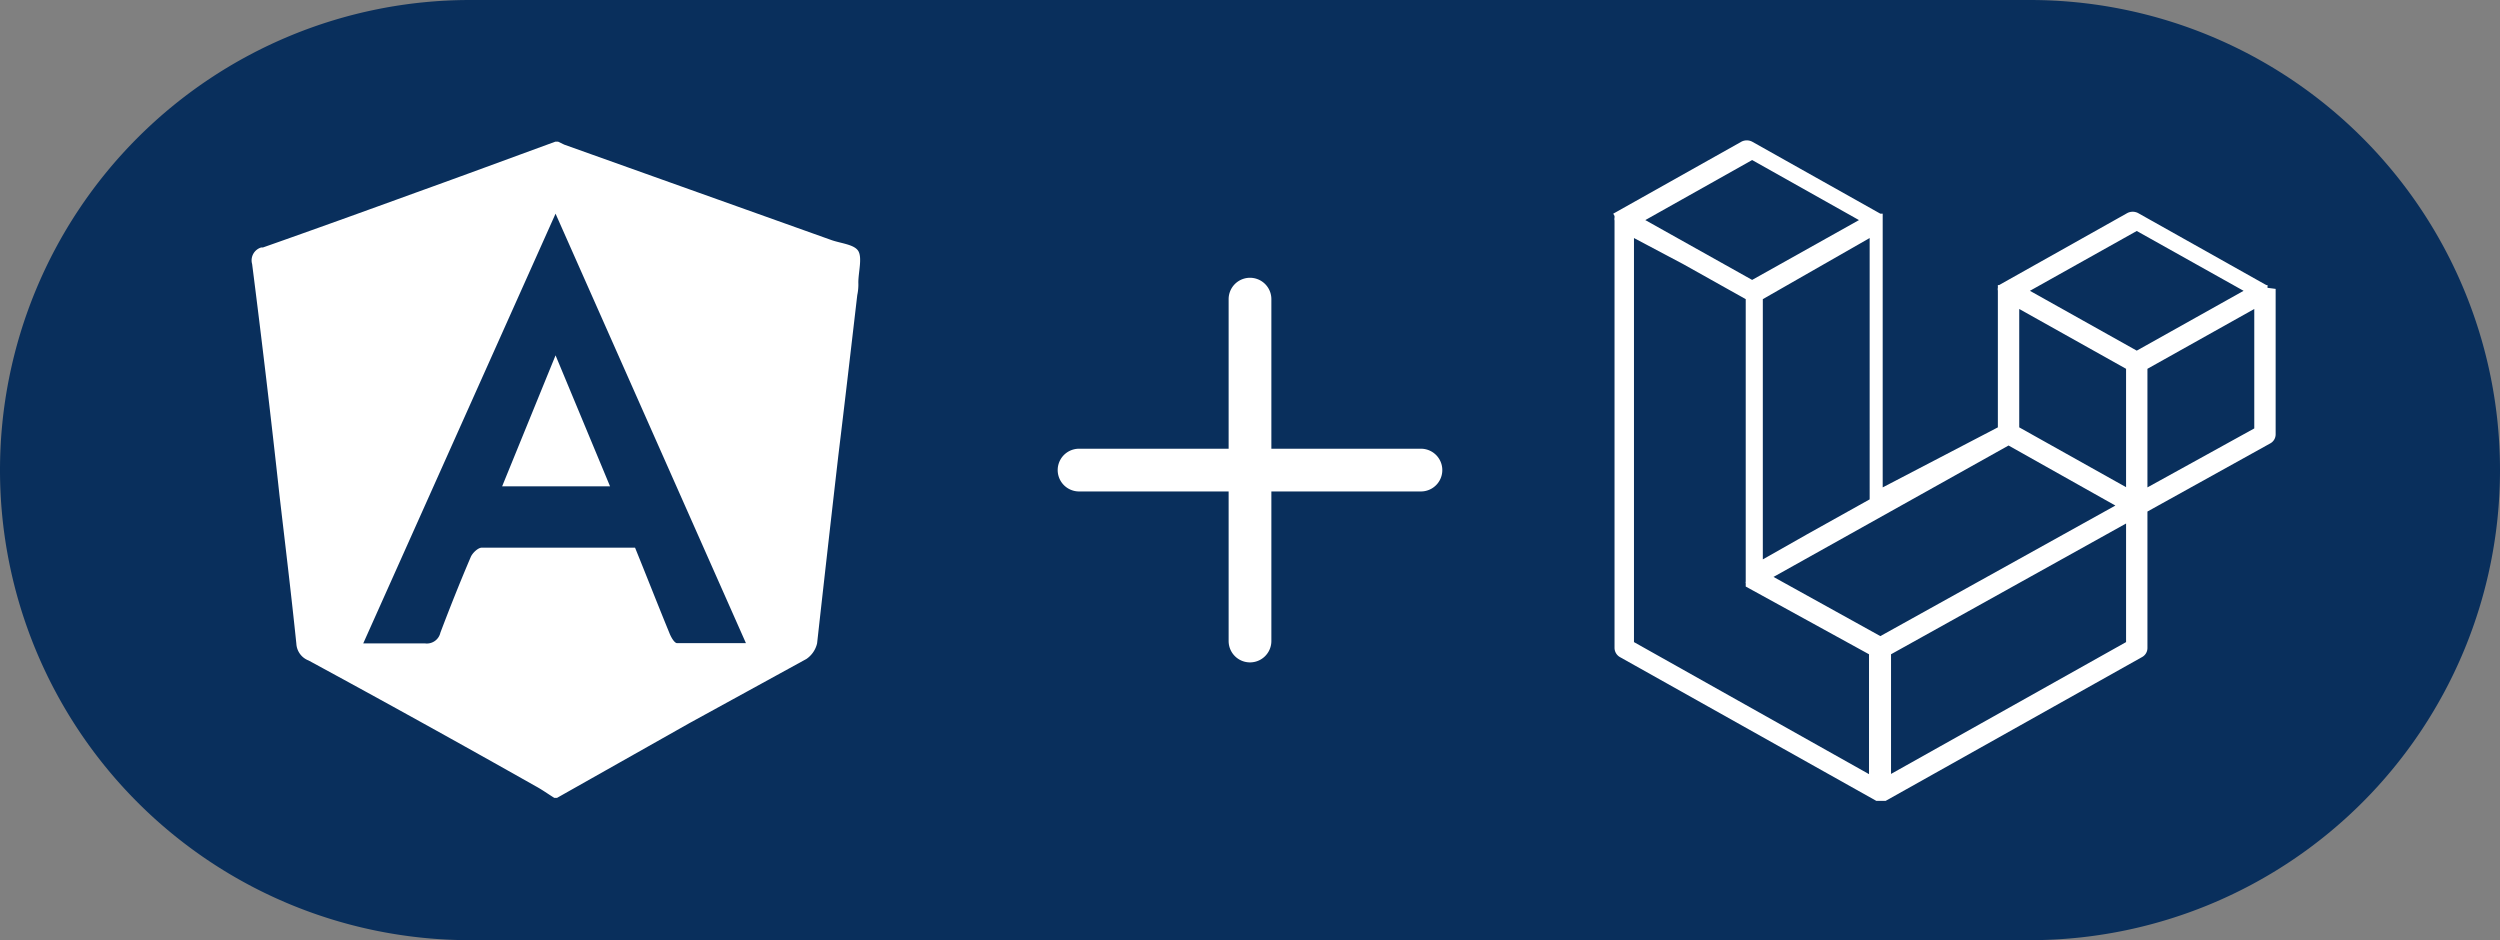 <svg xmlns="http://www.w3.org/2000/svg" xmlns:xlink="http://www.w3.org/1999/xlink" viewBox="0 0 117 44"><rect x="0" y="0" width="117" height="44" fill="#808080" stroke="none"/><defs><style>.cls-1{fill:none;}.cls-2{fill:#092f5c;}.cls-3{clip-path:url(#clip-path);}.cls-4{fill:#fff;}.cls-5{clip-path:url(#clip-path-2);}.cls-6{clip-path:url(#clip-path-3);}</style><clipPath id="clip-path"><rect class="cls-1" x="10" y="6" width="32" height="32"/></clipPath><clipPath id="clip-path-2"><rect class="cls-1" x="46.5" y="10" width="24" height="24"/></clipPath><clipPath id="clip-path-3"><rect class="cls-1" x="75" y="6" width="32" height="32"/></clipPath></defs><title>laravel</title><g id="Layer_2" data-name="Layer 2"><g id="Layer_7" data-name="Layer 7"><g id="Layer_3" data-name="Layer 3"><path class="cls-2" d="M22,0H95a22,22,0,0,1,22,22h0A22,22,0,0,1,95,44H22A22,22,0,0,1,0,22H0A22,22,0,0,1,22,0Z"/></g><g id="layer"><g id="angular"><g class="cls-3"><path class="cls-4" d="M26.07,37.34h-.13c-.29-.18-.58-.39-.88-.55q-5.31-3-10.62-5.88a.89.89,0,0,1-.57-.78c-.24-2.32-.52-4.64-.79-6.95q-.59-5.41-1.28-10.82a.63.63,0,0,1,.43-.78l.08,0C14.7,10.74,17.08,9.88,19.5,9c2.17-.78,4.33-1.58,6.49-2.37h.13l.29.14,12.46,4.45c.45.17,1.11.21,1.3.53s0,1,0,1.47a2.35,2.35,0,0,1-.05.59c-.29,2.49-.58,5-.88,7.46q-.51,4.43-1,8.84a1.22,1.22,0,0,1-.5.73l-5.47,3ZM26,10,17,30.11h2.88a.65.65,0,0,0,.73-.5c.45-1.19.92-2.37,1.42-3.54.08-.19.34-.44.52-.44h7.17c.54,1.33,1.06,2.66,1.61,4,.07.18.23.47.36.47h3.22Z"/><path class="cls-4" d="M26,16.63l2.55,6.13H23.5Z"/></g></g><g id="plus"><g class="cls-5"><path class="cls-4" d="M58.5,13a1,1,0,0,0-1,1v7h-7a1,1,0,0,0,0,2h7v7a1,1,0,0,0,2,0V23h7a1,1,0,0,0,0-2h-7V14A1,1,0,0,0,58.5,13Z"/></g></g><g id="laravel"><g class="cls-6"><path class="cls-4" d="M88,29.77l11-6.11-5-2.81L83,27ZM99.5,17.26l-5-2.8V20l5,2.8Zm.5-6.45-5,2.8,5,2.8,5-2.8ZM84.58,25l2.92-1.63V11.14L82.5,14V26.18ZM82,7.49,77,10.3l5,2.8,5-2.8Zm-5.53,3.65V30.05l11,6.18V30.62l-5.77-3.17h0V27.4h0v0h0v-.06h0v-.05h0a.09.09,0,0,1,0-.07h0V14l-2.91-1.63ZM99.5,30.05V24.5l-11,6.12v5.6Zm6-10V14.46l-5,2.8v5.55Zm1-6.53v.13h0v6.68a.48.48,0,0,1-.25.42h0l-5.75,3.19v6.39a.48.48,0,0,1-.25.42h0l-12,6.73h-.44l-12-6.73a.5.5,0,0,1-.25-.43h0v-20a.29.29,0,0,1,0-.13h0v-.08h0L75.5,10h0l6-3.37a.55.55,0,0,1,.5,0h0L88,10h.11v.05h0v.07h0v.12h0V22.81L93.5,20V13.6h0a.29.29,0,0,1,0-.13h0v-.08h0v-.05h.06l6-3.37a.55.55,0,0,1,.5,0h0l6,3.37h.06v.05h0v.08h0Z"/></g></g></g></g></g></svg>